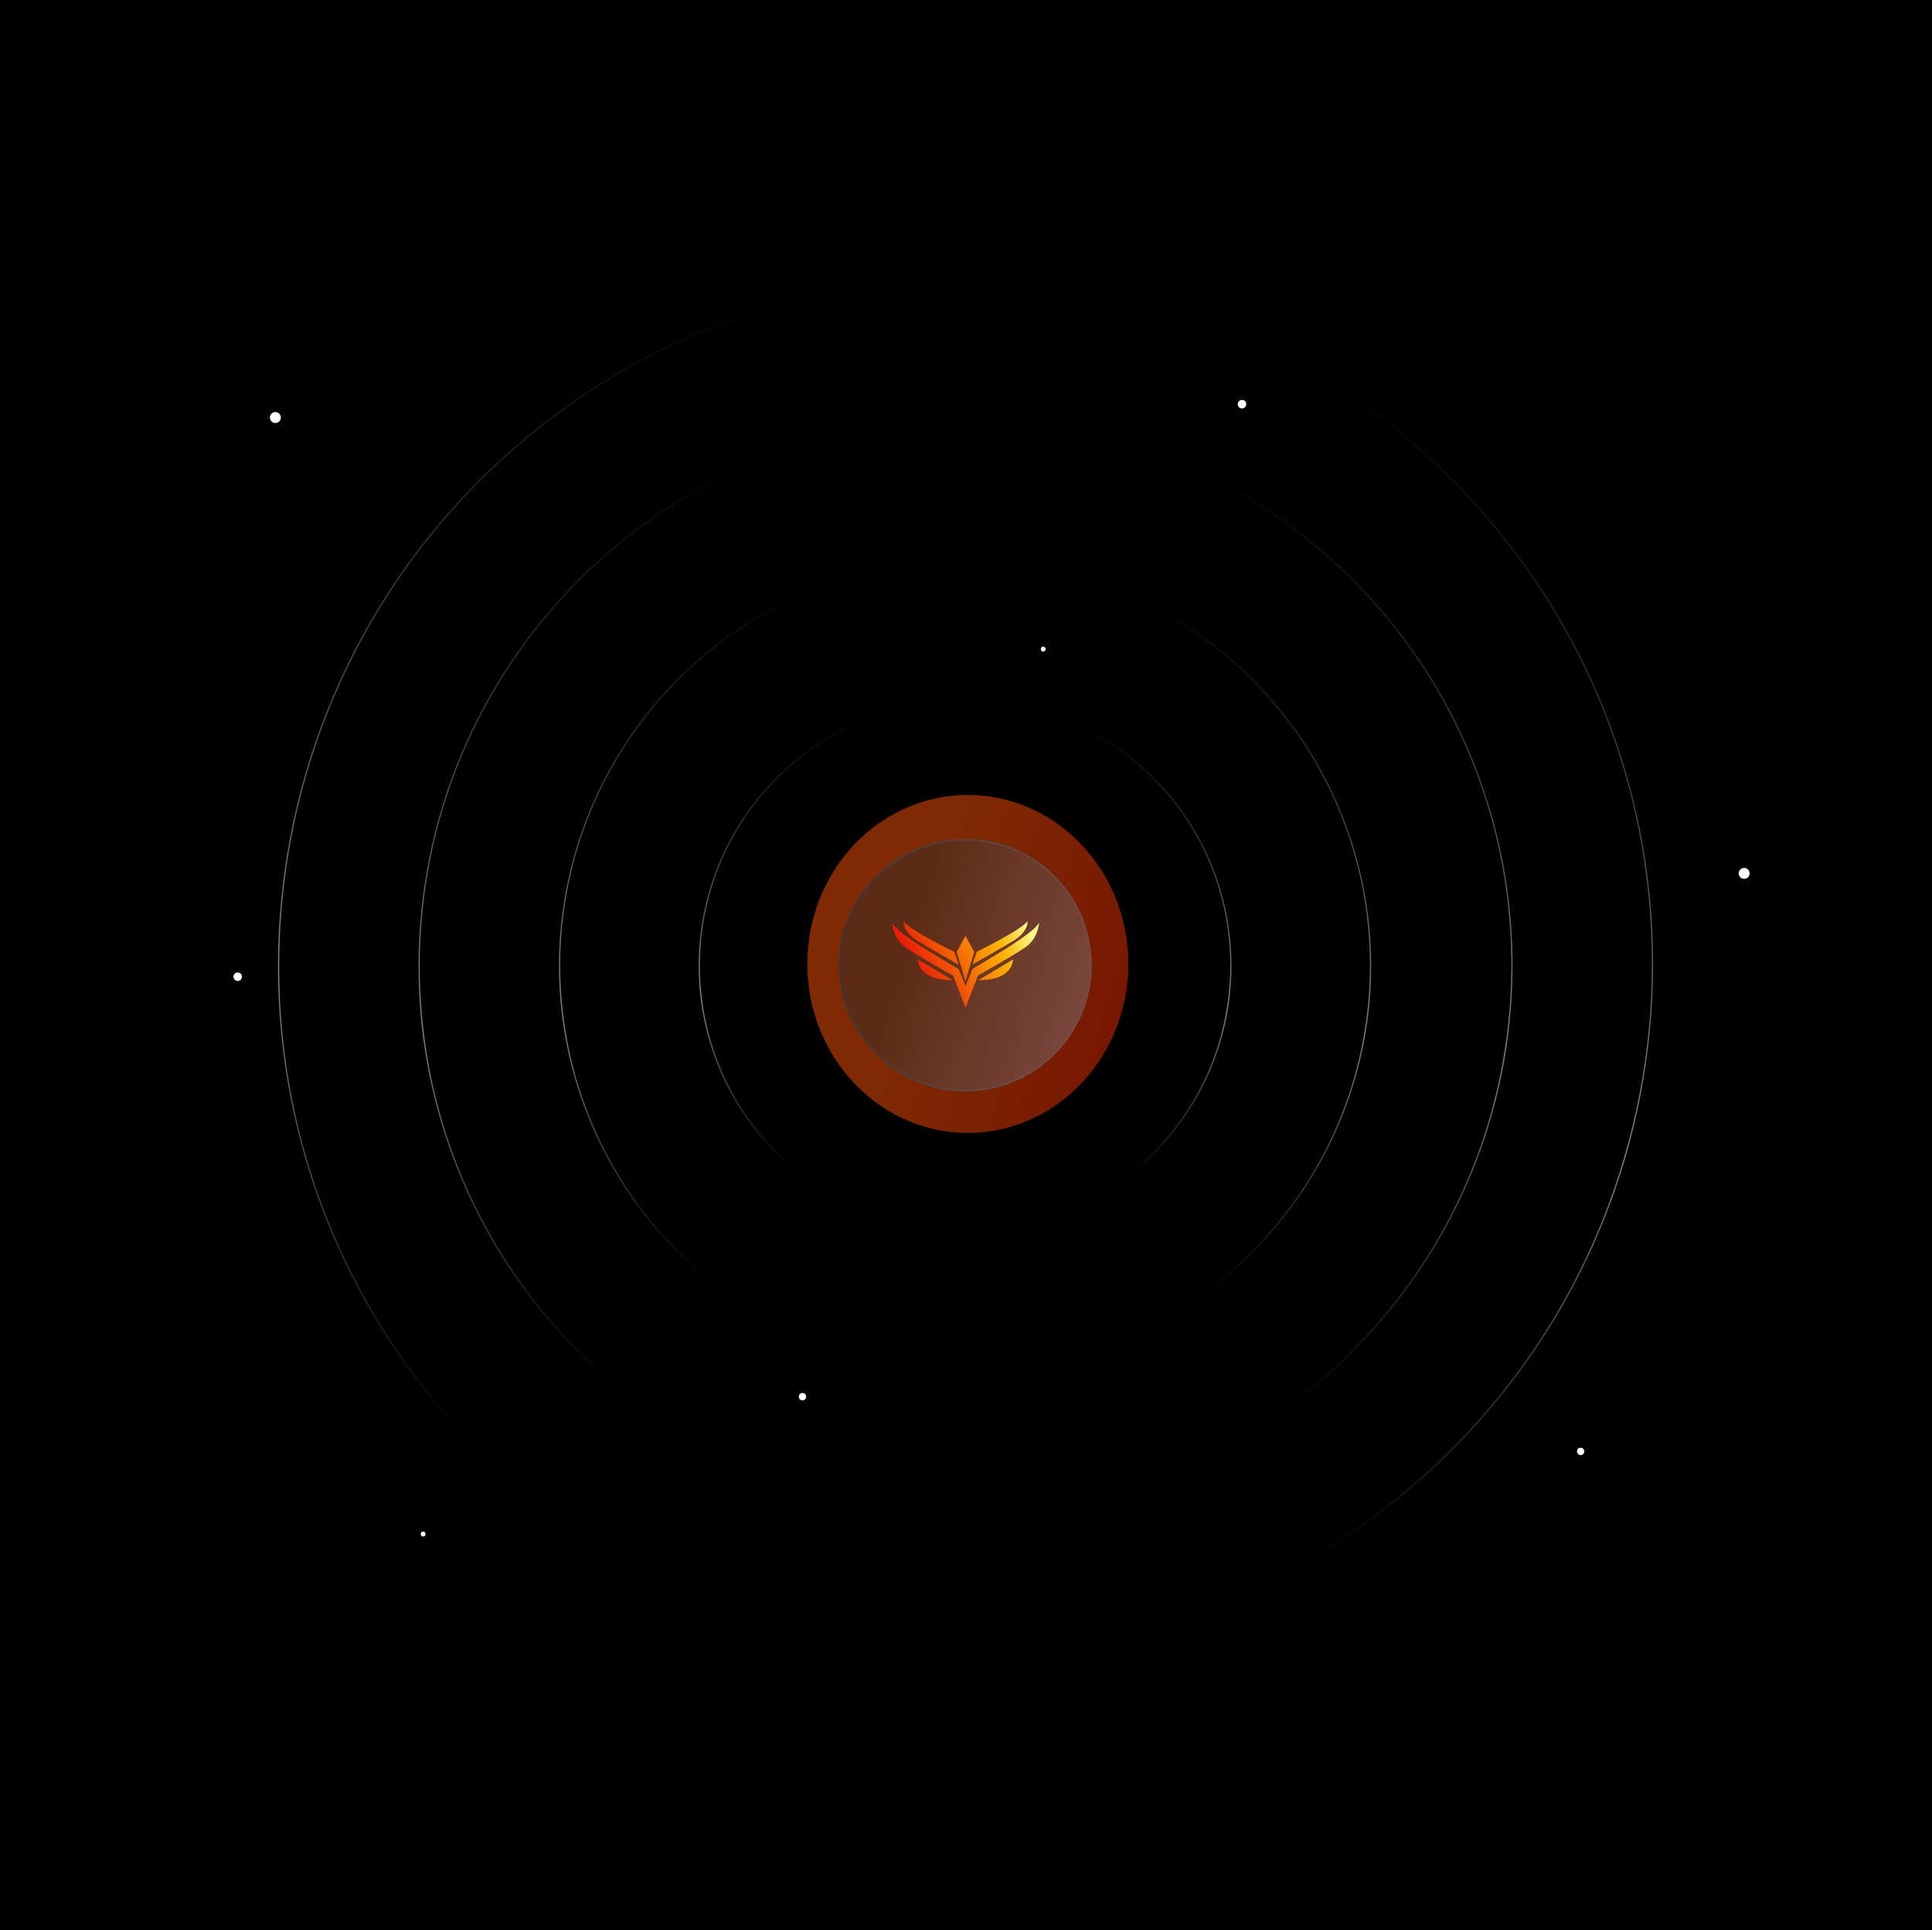<svg width="1589" height="1588" viewBox="0 0 1589 1588" fill="none" xmlns="http://www.w3.org/2000/svg">
<rect width="1589" height="1588" fill="black"/>
<circle opacity="0.5" cx="793.735" cy="794.396" r="218.605" transform="rotate(-44.943 793.735 794.396)" stroke="url(#paint0_linear_509_518)"/>
<circle opacity="0.5" cx="793.735" cy="794.396" r="333.507" transform="rotate(-44.642 793.735 794.396)" stroke="url(#paint1_linear_509_518)"/>
<path opacity="0.5" d="M1114.28 478.731C1288.46 655.386 1286.33 939.922 1109.52 1114.26C932.706 1288.6 648.168 1286.72 473.986 1110.06C299.803 933.405 301.933 648.869 478.745 474.532C655.557 300.195 940.094 302.075 1114.28 478.731Z" stroke="url(#paint2_linear_509_518)"/>
<path opacity="0.5" d="M1237.99 443.941C1431.05 688.735 1388.84 1043.91 1143.7 1237.24C898.56 1430.57 543.33 1388.85 350.27 1144.06C157.209 899.264 199.425 544.092 444.564 350.76C689.702 157.428 1044.93 199.147 1237.99 443.941Z" stroke="url(#paint3_linear_509_518)"/>
<g filter="url(#filter0_f_509_518)">
<ellipse cx="796" cy="793" rx="132" ry="139" fill="url(#paint4_linear_509_518)" fill-opacity="0.5"/>
</g>
<g filter="url(#filter1_b_509_518)">
<circle cx="794.131" cy="793.999" r="103.808" fill="url(#paint5_linear_509_518)" fill-opacity="0.4"/>
<circle cx="794.131" cy="793.999" r="103.171" stroke="url(#paint6_linear_509_518)" stroke-width="1.274"/>
</g>
<g clip-path="url(#clip0_509_518)">
<path d="M755.445 774.593C768.904 782.633 788.526 793.648 788.526 793.648L784.914 783.093C784.914 783.093 748.255 765.349 743.226 757.911C743.261 757.946 742.022 766.517 755.445 774.593Z" fill="url(#paint7_linear_509_518)"/>
<path d="M823.77 782.633L799.792 797.154L794.125 811.18L788.529 797.402L764.55 782.881C764.55 782.881 735.79 765.632 733.63 758.902C733.63 758.902 734.126 772.078 744.893 779.516C755.66 786.954 783.96 802.75 783.96 802.75L794.018 828.96V829.35L794.089 829.173L794.266 829.598V828.748L804.325 802.538C804.325 802.538 832.589 786.706 843.392 779.303C854.194 771.901 854.655 758.69 854.655 758.69C852.53 765.384 823.77 782.633 823.77 782.633Z" fill="url(#paint8_linear_509_518)"/>
<path d="M832.907 774.345C846.366 766.305 845.126 757.698 845.126 757.698C840.097 765.136 803.403 782.881 803.403 782.881L799.826 793.435C799.826 793.4 819.483 782.385 832.907 774.345Z" fill="url(#paint9_linear_509_518)"/>
<path d="M801.242 783.093L794.052 769.847L786.862 783.093L794.052 807.284L801.242 783.093Z" fill="url(#paint10_linear_509_518)"/>
<path d="M783.532 806.328L754.985 789.327C754.985 789.327 754.525 806.576 783.532 806.328Z" fill="url(#paint11_linear_509_518)"/>
<path d="M804.612 806.328C833.62 806.576 833.159 789.327 833.159 789.327L804.612 806.328Z" fill="url(#paint12_linear_509_518)"/>
</g>
<circle cx="226.5" cy="343.5" r="4.5" fill="white"/>
<circle cx="1021.5" cy="332.5" r="3.5" fill="white"/>
<circle cx="858" cy="534" r="2" fill="white"/>
<circle cx="348" cy="1262" r="2" fill="white"/>
<circle cx="195.5" cy="803.5" r="3.5" fill="white"/>
<circle cx="1434.5" cy="718.5" r="4.5" fill="white"/>
<circle cx="1300" cy="1194" r="3" fill="white"/>
<circle cx="660" cy="1149" r="3" fill="white"/>
<defs>
<filter id="filter0_f_509_518" x="343.7" y="333.7" width="904.6" height="918.6" filterUnits="userSpaceOnUse" color-interpolation-filters="sRGB">
<feFlood flood-opacity="0" result="BackgroundImageFix"/>
<feBlend mode="normal" in="SourceGraphic" in2="BackgroundImageFix" result="shape"/>
<feGaussianBlur stdDeviation="160.15" result="effect1_foregroundBlur_509_518"/>
</filter>
<filter id="filter1_b_509_518" x="613.901" y="613.769" width="360.461" height="360.461" filterUnits="userSpaceOnUse" color-interpolation-filters="sRGB">
<feFlood flood-opacity="0" result="BackgroundImageFix"/>
<feGaussianBlur in="BackgroundImageFix" stdDeviation="38.211"/>
<feComposite in2="SourceAlpha" operator="in" result="effect1_backgroundBlur_509_518"/>
<feBlend mode="normal" in="SourceGraphic" in2="effect1_backgroundBlur_509_518" result="shape"/>
</filter>
<linearGradient id="paint0_linear_509_518" x1="955.155" y1="607.723" x2="574.63" y2="974.384" gradientUnits="userSpaceOnUse">
<stop offset="0.08" stop-color="white" stop-opacity="0"/>
<stop offset="0.525" stop-color="white"/>
<stop offset="0.794" stop-color="white" stop-opacity="0"/>
</linearGradient>
<linearGradient id="paint1_linear_509_518" x1="1039.81" y1="509.83" x2="459.728" y2="1068.77" gradientUnits="userSpaceOnUse">
<stop offset="0.08" stop-color="white" stop-opacity="0"/>
<stop offset="0.525" stop-color="white"/>
<stop offset="0.794" stop-color="white" stop-opacity="0"/>
</linearGradient>
<linearGradient id="paint2_linear_509_518" x1="761.251" y1="288.759" x2="733.953" y2="1373.49" gradientUnits="userSpaceOnUse">
<stop offset="0.08" stop-color="white" stop-opacity="0"/>
<stop offset="0.525" stop-color="white"/>
<stop offset="0.794" stop-color="white" stop-opacity="0"/>
</linearGradient>
<linearGradient id="paint3_linear_509_518" x1="823.336" y1="157.911" x2="639.183" y2="1509.06" gradientUnits="userSpaceOnUse">
<stop offset="0.08" stop-color="white" stop-opacity="0"/>
<stop offset="0.525" stop-color="white"/>
<stop offset="0.794" stop-color="white" stop-opacity="0"/>
</linearGradient>
<linearGradient id="paint4_linear_509_518" x1="796" y1="654.7" x2="1073.03" y2="738.978" gradientUnits="userSpaceOnUse">
<stop stop-color="#FE5403"/>
<stop offset="1" stop-color="#E71505"/>
</linearGradient>
<linearGradient id="paint5_linear_509_518" x1="774.033" y1="690.192" x2="924.082" y2="737.136" gradientUnits="userSpaceOnUse">
<stop stop-color="#292D32"/>
<stop offset="1" stop-color="#7B8A98"/>
</linearGradient>
<linearGradient id="paint6_linear_509_518" x1="663.934" y1="809.609" x2="924.487" y2="809.609" gradientUnits="userSpaceOnUse">
<stop stop-color="#262C33"/>
<stop offset="1" stop-color="#718599" stop-opacity="0"/>
</linearGradient>
<linearGradient id="paint7_linear_509_518" x1="744.333" y1="787.307" x2="832.773" y2="740.103" gradientUnits="userSpaceOnUse">
<stop stop-color="#E71505"/>
<stop offset="0.732" stop-color="#FFB400"/>
<stop offset="1" stop-color="#FFF888"/>
</linearGradient>
<linearGradient id="paint8_linear_509_518" x1="751.576" y1="800.873" x2="840.016" y2="753.669" gradientUnits="userSpaceOnUse">
<stop stop-color="#E71505"/>
<stop offset="0.732" stop-color="#FFB400"/>
<stop offset="1" stop-color="#FFF888"/>
</linearGradient>
<linearGradient id="paint9_linear_509_518" x1="756.775" y1="810.616" x2="845.216" y2="763.412" gradientUnits="userSpaceOnUse">
<stop stop-color="#E71505"/>
<stop offset="0.065" stop-color="#E92305"/>
<stop offset="0.732" stop-color="#FFB400"/>
<stop offset="1" stop-color="#FFF888"/>
</linearGradient>
<linearGradient id="paint10_linear_509_518" x1="755.878" y1="808.938" x2="844.319" y2="761.734" gradientUnits="userSpaceOnUse">
<stop stop-color="#E71505"/>
<stop offset="0.732" stop-color="#FFB400"/>
<stop offset="1" stop-color="#FFF888"/>
</linearGradient>
<linearGradient id="paint11_linear_509_518" x1="753.936" y1="806.009" x2="842.377" y2="758.804" gradientUnits="userSpaceOnUse">
<stop stop-color="#E71505"/>
<stop offset="0.732" stop-color="#FFB400"/>
<stop offset="1" stop-color="#FFF888"/>
</linearGradient>
<linearGradient id="paint12_linear_509_518" x1="766.302" y1="829.166" x2="854.742" y2="781.961" gradientUnits="userSpaceOnUse">
<stop stop-color="#E71505"/>
<stop offset="0.732" stop-color="#FFB400"/>
<stop offset="1" stop-color="#FFF888"/>
</linearGradient>
<clipPath id="clip0_509_518">
<rect width="121.025" height="71.9" fill="white" transform="translate(733.63 757.698)"/>
</clipPath>
</defs>
</svg>

